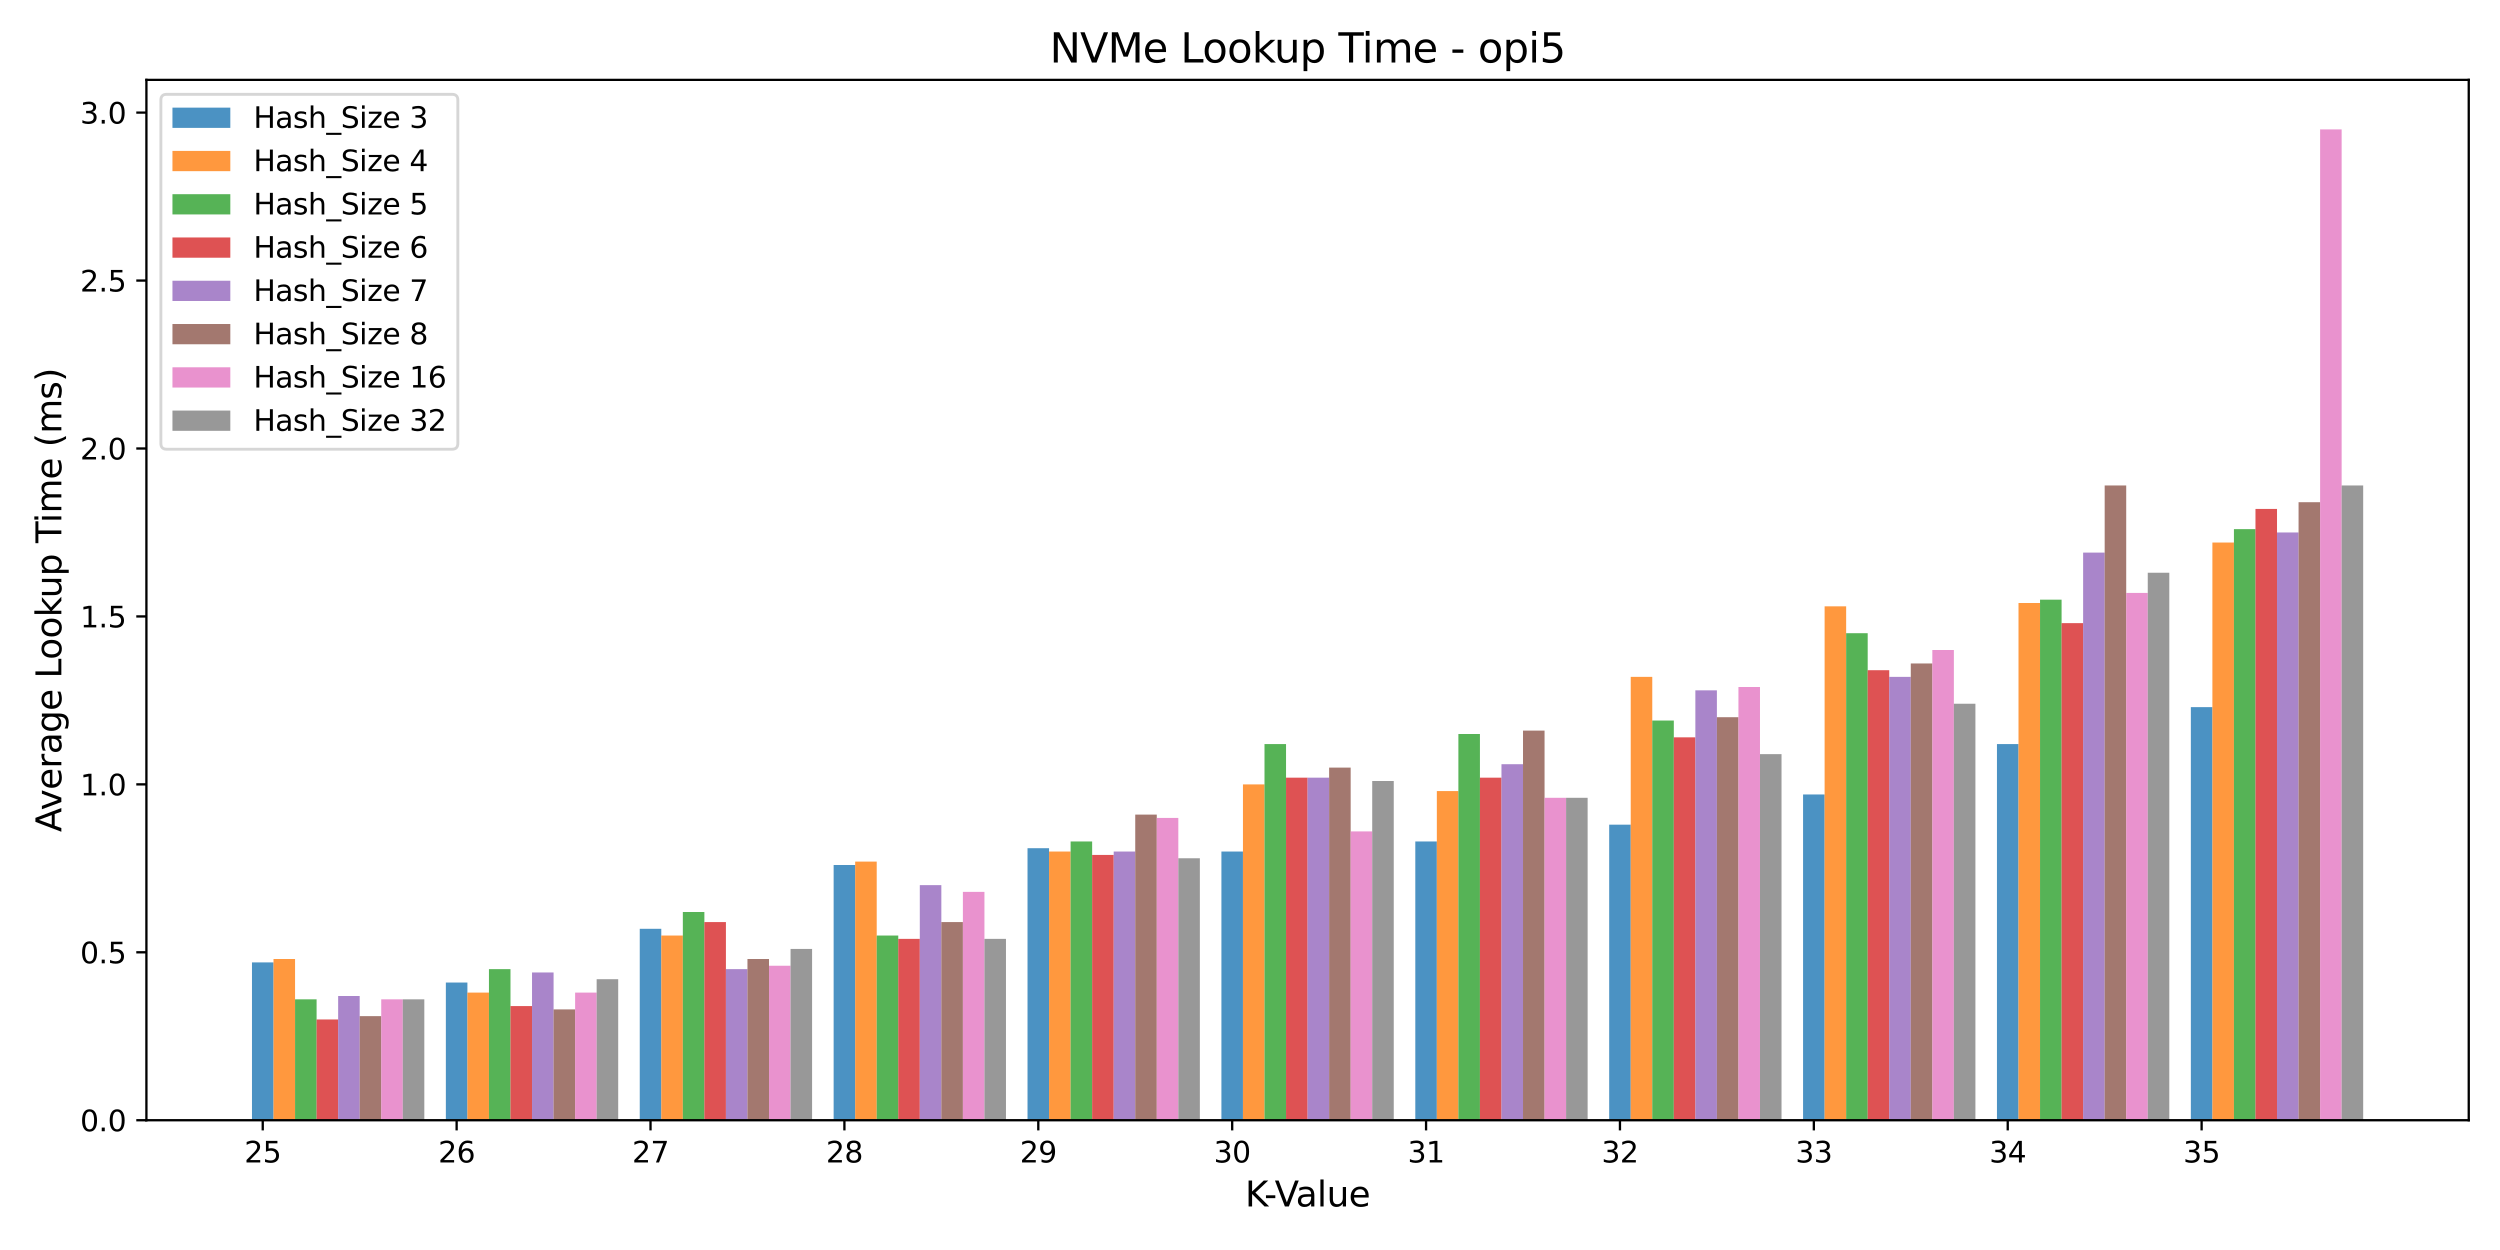 <?xml version="1.0" encoding="utf-8" standalone="no"?>
<!DOCTYPE svg PUBLIC "-//W3C//DTD SVG 1.1//EN"
  "http://www.w3.org/Graphics/SVG/1.1/DTD/svg11.dtd">
<svg xmlns:xlink="http://www.w3.org/1999/xlink" width="864pt" height="432pt" viewBox="0 0 864 432" xmlns="http://www.w3.org/2000/svg" version="1.1">
 <defs>
  <style type="text/css">*{stroke-linejoin: round; stroke-linecap: butt}</style>
 </defs>
 <g id="figure_1">
  <g id="patch_1">
   <path d="M 0 432 
L 864 432 
L 864 0 
L 0 0 
z
" style="fill: #ffffff"/>
  </g>
  <g id="axes_1">
   <g id="patch_2">
    <path d="M 50.6 387.16 
L 853.2 387.16 
L 853.2 27.6 
L 50.6 27.6 
z
" style="fill: #ffffff"/>
   </g>
   <g id="patch_3">
    <path d="M 87.082 387.16 
L 94.527 387.16 
L 94.527 332.602 
L 87.082 332.602 
z
" clip-path="url(#pead4b0da91)" style="fill: #1f77b4; opacity: 0.8"/>
   </g>
   <g id="patch_4">
    <path d="M 154.089 387.16 
L 161.535 387.16 
L 161.535 339.567 
L 154.089 339.567 
z
" clip-path="url(#pead4b0da91)" style="fill: #1f77b4; opacity: 0.8"/>
   </g>
   <g id="patch_5">
    <path d="M 221.097 387.16 
L 228.542 387.16 
L 228.542 320.994 
L 221.097 320.994 
z
" clip-path="url(#pead4b0da91)" style="fill: #1f77b4; opacity: 0.8"/>
   </g>
   <g id="patch_6">
    <path d="M 288.104 387.16 
L 295.549 387.16 
L 295.549 298.939 
L 288.104 298.939 
z
" clip-path="url(#pead4b0da91)" style="fill: #1f77b4; opacity: 0.8"/>
   </g>
   <g id="patch_7">
    <path d="M 355.112 387.16 
L 362.557 387.16 
L 362.557 293.135 
L 355.112 293.135 
z
" clip-path="url(#pead4b0da91)" style="fill: #1f77b4; opacity: 0.8"/>
   </g>
   <g id="patch_8">
    <path d="M 422.119 387.16 
L 429.564 387.16 
L 429.564 294.295 
L 422.119 294.295 
z
" clip-path="url(#pead4b0da91)" style="fill: #1f77b4; opacity: 0.8"/>
   </g>
   <g id="patch_9">
    <path d="M 489.126 387.16 
L 496.572 387.16 
L 496.572 290.813 
L 489.126 290.813 
z
" clip-path="url(#pead4b0da91)" style="fill: #1f77b4; opacity: 0.8"/>
   </g>
   <g id="patch_10">
    <path d="M 556.134 387.16 
L 563.579 387.16 
L 563.579 285.009 
L 556.134 285.009 
z
" clip-path="url(#pead4b0da91)" style="fill: #1f77b4; opacity: 0.8"/>
   </g>
   <g id="patch_11">
    <path d="M 623.141 387.16 
L 630.586 387.16 
L 630.586 274.562 
L 623.141 274.562 
z
" clip-path="url(#pead4b0da91)" style="fill: #1f77b4; opacity: 0.8"/>
   </g>
   <g id="patch_12">
    <path d="M 690.149 387.16 
L 697.594 387.16 
L 697.594 257.15 
L 690.149 257.15 
z
" clip-path="url(#pead4b0da91)" style="fill: #1f77b4; opacity: 0.8"/>
   </g>
   <g id="patch_13">
    <path d="M 757.156 387.16 
L 764.601 387.16 
L 764.601 244.381 
L 757.156 244.381 
z
" clip-path="url(#pead4b0da91)" style="fill: #1f77b4; opacity: 0.8"/>
   </g>
   <g id="patch_14">
    <path d="M 94.527 387.16 
L 101.972 387.16 
L 101.972 331.441 
L 94.527 331.441 
z
" clip-path="url(#pead4b0da91)" style="fill: #ff7f0e; opacity: 0.8"/>
   </g>
   <g id="patch_15">
    <path d="M 161.535 387.16 
L 168.98 387.16 
L 168.98 343.049 
L 161.535 343.049 
z
" clip-path="url(#pead4b0da91)" style="fill: #ff7f0e; opacity: 0.8"/>
   </g>
   <g id="patch_16">
    <path d="M 228.542 387.16 
L 235.987 387.16 
L 235.987 323.316 
L 228.542 323.316 
z
" clip-path="url(#pead4b0da91)" style="fill: #ff7f0e; opacity: 0.8"/>
   </g>
   <g id="patch_17">
    <path d="M 295.549 387.16 
L 302.995 387.16 
L 302.995 297.778 
L 295.549 297.778 
z
" clip-path="url(#pead4b0da91)" style="fill: #ff7f0e; opacity: 0.8"/>
   </g>
   <g id="patch_18">
    <path d="M 362.557 387.16 
L 370.002 387.16 
L 370.002 294.295 
L 362.557 294.295 
z
" clip-path="url(#pead4b0da91)" style="fill: #ff7f0e; opacity: 0.8"/>
   </g>
   <g id="patch_19">
    <path d="M 429.564 387.16 
L 437.009 387.16 
L 437.009 271.079 
L 429.564 271.079 
z
" clip-path="url(#pead4b0da91)" style="fill: #ff7f0e; opacity: 0.8"/>
   </g>
   <g id="patch_20">
    <path d="M 496.572 387.16 
L 504.017 387.16 
L 504.017 273.401 
L 496.572 273.401 
z
" clip-path="url(#pead4b0da91)" style="fill: #ff7f0e; opacity: 0.8"/>
   </g>
   <g id="patch_21">
    <path d="M 563.579 387.16 
L 571.024 387.16 
L 571.024 233.933 
L 563.579 233.933 
z
" clip-path="url(#pead4b0da91)" style="fill: #ff7f0e; opacity: 0.8"/>
   </g>
   <g id="patch_22">
    <path d="M 630.586 387.16 
L 638.032 387.16 
L 638.032 209.557 
L 630.586 209.557 
z
" clip-path="url(#pead4b0da91)" style="fill: #ff7f0e; opacity: 0.8"/>
   </g>
   <g id="patch_23">
    <path d="M 697.594 387.16 
L 705.039 387.16 
L 705.039 208.396 
L 697.594 208.396 
z
" clip-path="url(#pead4b0da91)" style="fill: #ff7f0e; opacity: 0.8"/>
   </g>
   <g id="patch_24">
    <path d="M 764.601 387.16 
L 772.047 387.16 
L 772.047 187.501 
L 764.601 187.501 
z
" clip-path="url(#pead4b0da91)" style="fill: #ff7f0e; opacity: 0.8"/>
   </g>
   <g id="patch_25">
    <path d="M 101.972 387.16 
L 109.418 387.16 
L 109.418 345.371 
L 101.972 345.371 
z
" clip-path="url(#pead4b0da91)" style="fill: #2ca02c; opacity: 0.8"/>
   </g>
   <g id="patch_26">
    <path d="M 168.98 387.16 
L 176.425 387.16 
L 176.425 334.924 
L 168.98 334.924 
z
" clip-path="url(#pead4b0da91)" style="fill: #2ca02c; opacity: 0.8"/>
   </g>
   <g id="patch_27">
    <path d="M 235.987 387.16 
L 243.432 387.16 
L 243.432 315.19 
L 235.987 315.19 
z
" clip-path="url(#pead4b0da91)" style="fill: #2ca02c; opacity: 0.8"/>
   </g>
   <g id="patch_28">
    <path d="M 302.995 387.16 
L 310.44 387.16 
L 310.44 323.316 
L 302.995 323.316 
z
" clip-path="url(#pead4b0da91)" style="fill: #2ca02c; opacity: 0.8"/>
   </g>
   <g id="patch_29">
    <path d="M 370.002 387.16 
L 377.447 387.16 
L 377.447 290.813 
L 370.002 290.813 
z
" clip-path="url(#pead4b0da91)" style="fill: #2ca02c; opacity: 0.8"/>
   </g>
   <g id="patch_30">
    <path d="M 437.009 387.16 
L 444.455 387.16 
L 444.455 257.15 
L 437.009 257.15 
z
" clip-path="url(#pead4b0da91)" style="fill: #2ca02c; opacity: 0.8"/>
   </g>
   <g id="patch_31">
    <path d="M 504.017 387.16 
L 511.462 387.16 
L 511.462 253.667 
L 504.017 253.667 
z
" clip-path="url(#pead4b0da91)" style="fill: #2ca02c; opacity: 0.8"/>
   </g>
   <g id="patch_32">
    <path d="M 571.024 387.16 
L 578.47 387.16 
L 578.47 249.024 
L 571.024 249.024 
z
" clip-path="url(#pead4b0da91)" style="fill: #2ca02c; opacity: 0.8"/>
   </g>
   <g id="patch_33">
    <path d="M 638.032 387.16 
L 645.477 387.16 
L 645.477 218.843 
L 638.032 218.843 
z
" clip-path="url(#pead4b0da91)" style="fill: #2ca02c; opacity: 0.8"/>
   </g>
   <g id="patch_34">
    <path d="M 705.039 387.16 
L 712.484 387.16 
L 712.484 207.235 
L 705.039 207.235 
z
" clip-path="url(#pead4b0da91)" style="fill: #2ca02c; opacity: 0.8"/>
   </g>
   <g id="patch_35">
    <path d="M 772.047 387.16 
L 779.492 387.16 
L 779.492 182.858 
L 772.047 182.858 
z
" clip-path="url(#pead4b0da91)" style="fill: #2ca02c; opacity: 0.8"/>
   </g>
   <g id="patch_36">
    <path d="M 109.418 387.16 
L 116.863 387.16 
L 116.863 352.336 
L 109.418 352.336 
z
" clip-path="url(#pead4b0da91)" style="fill: #d62728; opacity: 0.8"/>
   </g>
   <g id="patch_37">
    <path d="M 176.425 387.16 
L 183.87 387.16 
L 183.87 347.693 
L 176.425 347.693 
z
" clip-path="url(#pead4b0da91)" style="fill: #d62728; opacity: 0.8"/>
   </g>
   <g id="patch_38">
    <path d="M 243.432 387.16 
L 250.878 387.16 
L 250.878 318.672 
L 243.432 318.672 
z
" clip-path="url(#pead4b0da91)" style="fill: #d62728; opacity: 0.8"/>
   </g>
   <g id="patch_39">
    <path d="M 310.44 387.16 
L 317.885 387.16 
L 317.885 324.476 
L 310.44 324.476 
z
" clip-path="url(#pead4b0da91)" style="fill: #d62728; opacity: 0.8"/>
   </g>
   <g id="patch_40">
    <path d="M 377.447 387.16 
L 384.893 387.16 
L 384.893 295.456 
L 377.447 295.456 
z
" clip-path="url(#pead4b0da91)" style="fill: #d62728; opacity: 0.8"/>
   </g>
   <g id="patch_41">
    <path d="M 444.455 387.16 
L 451.9 387.16 
L 451.9 268.758 
L 444.455 268.758 
z
" clip-path="url(#pead4b0da91)" style="fill: #d62728; opacity: 0.8"/>
   </g>
   <g id="patch_42">
    <path d="M 511.462 387.16 
L 518.907 387.16 
L 518.907 268.758 
L 511.462 268.758 
z
" clip-path="url(#pead4b0da91)" style="fill: #d62728; opacity: 0.8"/>
   </g>
   <g id="patch_43">
    <path d="M 578.47 387.16 
L 585.915 387.16 
L 585.915 254.828 
L 578.47 254.828 
z
" clip-path="url(#pead4b0da91)" style="fill: #d62728; opacity: 0.8"/>
   </g>
   <g id="patch_44">
    <path d="M 645.477 387.16 
L 652.922 387.16 
L 652.922 231.612 
L 645.477 231.612 
z
" clip-path="url(#pead4b0da91)" style="fill: #d62728; opacity: 0.8"/>
   </g>
   <g id="patch_45">
    <path d="M 712.484 387.16 
L 719.93 387.16 
L 719.93 215.361 
L 712.484 215.361 
z
" clip-path="url(#pead4b0da91)" style="fill: #d62728; opacity: 0.8"/>
   </g>
   <g id="patch_46">
    <path d="M 779.492 387.16 
L 786.937 387.16 
L 786.937 175.893 
L 779.492 175.893 
z
" clip-path="url(#pead4b0da91)" style="fill: #d62728; opacity: 0.8"/>
   </g>
   <g id="patch_47">
    <path d="M 116.863 387.16 
L 124.308 387.16 
L 124.308 344.21 
L 116.863 344.21 
z
" clip-path="url(#pead4b0da91)" style="fill: #9467bd; opacity: 0.8"/>
   </g>
   <g id="patch_48">
    <path d="M 183.87 387.16 
L 191.316 387.16 
L 191.316 336.084 
L 183.87 336.084 
z
" clip-path="url(#pead4b0da91)" style="fill: #9467bd; opacity: 0.8"/>
   </g>
   <g id="patch_49">
    <path d="M 250.878 387.16 
L 258.323 387.16 
L 258.323 334.924 
L 250.878 334.924 
z
" clip-path="url(#pead4b0da91)" style="fill: #9467bd; opacity: 0.8"/>
   </g>
   <g id="patch_50">
    <path d="M 317.885 387.16 
L 325.33 387.16 
L 325.33 305.904 
L 317.885 305.904 
z
" clip-path="url(#pead4b0da91)" style="fill: #9467bd; opacity: 0.8"/>
   </g>
   <g id="patch_51">
    <path d="M 384.893 387.16 
L 392.338 387.16 
L 392.338 294.295 
L 384.893 294.295 
z
" clip-path="url(#pead4b0da91)" style="fill: #9467bd; opacity: 0.8"/>
   </g>
   <g id="patch_52">
    <path d="M 451.9 387.16 
L 459.345 387.16 
L 459.345 268.758 
L 451.9 268.758 
z
" clip-path="url(#pead4b0da91)" style="fill: #9467bd; opacity: 0.8"/>
   </g>
   <g id="patch_53">
    <path d="M 518.907 387.16 
L 526.353 387.16 
L 526.353 264.114 
L 518.907 264.114 
z
" clip-path="url(#pead4b0da91)" style="fill: #9467bd; opacity: 0.8"/>
   </g>
   <g id="patch_54">
    <path d="M 585.915 387.16 
L 593.36 387.16 
L 593.36 238.577 
L 585.915 238.577 
z
" clip-path="url(#pead4b0da91)" style="fill: #9467bd; opacity: 0.8"/>
   </g>
   <g id="patch_55">
    <path d="M 652.922 387.16 
L 660.368 387.16 
L 660.368 233.933 
L 652.922 233.933 
z
" clip-path="url(#pead4b0da91)" style="fill: #9467bd; opacity: 0.8"/>
   </g>
   <g id="patch_56">
    <path d="M 719.93 387.16 
L 727.375 387.16 
L 727.375 190.984 
L 719.93 190.984 
z
" clip-path="url(#pead4b0da91)" style="fill: #9467bd; opacity: 0.8"/>
   </g>
   <g id="patch_57">
    <path d="M 786.937 387.16 
L 794.382 387.16 
L 794.382 184.019 
L 786.937 184.019 
z
" clip-path="url(#pead4b0da91)" style="fill: #9467bd; opacity: 0.8"/>
   </g>
   <g id="patch_58">
    <path d="M 124.308 387.16 
L 131.753 387.16 
L 131.753 351.175 
L 124.308 351.175 
z
" clip-path="url(#pead4b0da91)" style="fill: #8c564b; opacity: 0.8"/>
   </g>
   <g id="patch_59">
    <path d="M 191.316 387.16 
L 198.761 387.16 
L 198.761 348.853 
L 191.316 348.853 
z
" clip-path="url(#pead4b0da91)" style="fill: #8c564b; opacity: 0.8"/>
   </g>
   <g id="patch_60">
    <path d="M 258.323 387.16 
L 265.768 387.16 
L 265.768 331.441 
L 258.323 331.441 
z
" clip-path="url(#pead4b0da91)" style="fill: #8c564b; opacity: 0.8"/>
   </g>
   <g id="patch_61">
    <path d="M 325.33 387.16 
L 332.776 387.16 
L 332.776 318.672 
L 325.33 318.672 
z
" clip-path="url(#pead4b0da91)" style="fill: #8c564b; opacity: 0.8"/>
   </g>
   <g id="patch_62">
    <path d="M 392.338 387.16 
L 399.783 387.16 
L 399.783 281.527 
L 392.338 281.527 
z
" clip-path="url(#pead4b0da91)" style="fill: #8c564b; opacity: 0.8"/>
   </g>
   <g id="patch_63">
    <path d="M 459.345 387.16 
L 466.791 387.16 
L 466.791 265.275 
L 459.345 265.275 
z
" clip-path="url(#pead4b0da91)" style="fill: #8c564b; opacity: 0.8"/>
   </g>
   <g id="patch_64">
    <path d="M 526.353 387.16 
L 533.798 387.16 
L 533.798 252.506 
L 526.353 252.506 
z
" clip-path="url(#pead4b0da91)" style="fill: #8c564b; opacity: 0.8"/>
   </g>
   <g id="patch_65">
    <path d="M 593.36 387.16 
L 600.805 387.16 
L 600.805 247.863 
L 593.36 247.863 
z
" clip-path="url(#pead4b0da91)" style="fill: #8c564b; opacity: 0.8"/>
   </g>
   <g id="patch_66">
    <path d="M 660.368 387.16 
L 667.813 387.16 
L 667.813 229.29 
L 660.368 229.29 
z
" clip-path="url(#pead4b0da91)" style="fill: #8c564b; opacity: 0.8"/>
   </g>
   <g id="patch_67">
    <path d="M 727.375 387.16 
L 734.82 387.16 
L 734.82 167.767 
L 727.375 167.767 
z
" clip-path="url(#pead4b0da91)" style="fill: #8c564b; opacity: 0.8"/>
   </g>
   <g id="patch_68">
    <path d="M 794.382 387.16 
L 801.828 387.16 
L 801.828 173.571 
L 794.382 173.571 
z
" clip-path="url(#pead4b0da91)" style="fill: #8c564b; opacity: 0.8"/>
   </g>
   <g id="patch_69">
    <path d="M 131.753 387.16 
L 139.199 387.16 
L 139.199 345.371 
L 131.753 345.371 
z
" clip-path="url(#pead4b0da91)" style="fill: #e377c2; opacity: 0.8"/>
   </g>
   <g id="patch_70">
    <path d="M 198.761 387.16 
L 206.206 387.16 
L 206.206 343.049 
L 198.761 343.049 
z
" clip-path="url(#pead4b0da91)" style="fill: #e377c2; opacity: 0.8"/>
   </g>
   <g id="patch_71">
    <path d="M 265.768 387.16 
L 273.214 387.16 
L 273.214 333.763 
L 265.768 333.763 
z
" clip-path="url(#pead4b0da91)" style="fill: #e377c2; opacity: 0.8"/>
   </g>
   <g id="patch_72">
    <path d="M 332.776 387.16 
L 340.221 387.16 
L 340.221 308.225 
L 332.776 308.225 
z
" clip-path="url(#pead4b0da91)" style="fill: #e377c2; opacity: 0.8"/>
   </g>
   <g id="patch_73">
    <path d="M 399.783 387.16 
L 407.228 387.16 
L 407.228 282.687 
L 399.783 282.687 
z
" clip-path="url(#pead4b0da91)" style="fill: #e377c2; opacity: 0.8"/>
   </g>
   <g id="patch_74">
    <path d="M 466.791 387.16 
L 474.236 387.16 
L 474.236 287.331 
L 466.791 287.331 
z
" clip-path="url(#pead4b0da91)" style="fill: #e377c2; opacity: 0.8"/>
   </g>
   <g id="patch_75">
    <path d="M 533.798 387.16 
L 541.243 387.16 
L 541.243 275.723 
L 533.798 275.723 
z
" clip-path="url(#pead4b0da91)" style="fill: #e377c2; opacity: 0.8"/>
   </g>
   <g id="patch_76">
    <path d="M 600.805 387.16 
L 608.251 387.16 
L 608.251 237.416 
L 600.805 237.416 
z
" clip-path="url(#pead4b0da91)" style="fill: #e377c2; opacity: 0.8"/>
   </g>
   <g id="patch_77">
    <path d="M 667.813 387.16 
L 675.258 387.16 
L 675.258 224.647 
L 667.813 224.647 
z
" clip-path="url(#pead4b0da91)" style="fill: #e377c2; opacity: 0.8"/>
   </g>
   <g id="patch_78">
    <path d="M 734.82 387.16 
L 742.265 387.16 
L 742.265 204.913 
L 734.82 204.913 
z
" clip-path="url(#pead4b0da91)" style="fill: #e377c2; opacity: 0.8"/>
   </g>
   <g id="patch_79">
    <path d="M 801.828 387.16 
L 809.273 387.16 
L 809.273 44.722 
L 801.828 44.722 
z
" clip-path="url(#pead4b0da91)" style="fill: #e377c2; opacity: 0.8"/>
   </g>
   <g id="patch_80">
    <path d="M 139.199 387.16 
L 146.644 387.16 
L 146.644 345.371 
L 139.199 345.371 
z
" clip-path="url(#pead4b0da91)" style="fill: #7f7f7f; opacity: 0.8"/>
   </g>
   <g id="patch_81">
    <path d="M 206.206 387.16 
L 213.651 387.16 
L 213.651 338.406 
L 206.206 338.406 
z
" clip-path="url(#pead4b0da91)" style="fill: #7f7f7f; opacity: 0.8"/>
   </g>
   <g id="patch_82">
    <path d="M 273.214 387.16 
L 280.659 387.16 
L 280.659 327.959 
L 273.214 327.959 
z
" clip-path="url(#pead4b0da91)" style="fill: #7f7f7f; opacity: 0.8"/>
   </g>
   <g id="patch_83">
    <path d="M 340.221 387.16 
L 347.666 387.16 
L 347.666 324.476 
L 340.221 324.476 
z
" clip-path="url(#pead4b0da91)" style="fill: #7f7f7f; opacity: 0.8"/>
   </g>
   <g id="patch_84">
    <path d="M 407.228 387.16 
L 414.674 387.16 
L 414.674 296.617 
L 407.228 296.617 
z
" clip-path="url(#pead4b0da91)" style="fill: #7f7f7f; opacity: 0.8"/>
   </g>
   <g id="patch_85">
    <path d="M 474.236 387.16 
L 481.681 387.16 
L 481.681 269.918 
L 474.236 269.918 
z
" clip-path="url(#pead4b0da91)" style="fill: #7f7f7f; opacity: 0.8"/>
   </g>
   <g id="patch_86">
    <path d="M 541.243 387.16 
L 548.688 387.16 
L 548.688 275.723 
L 541.243 275.723 
z
" clip-path="url(#pead4b0da91)" style="fill: #7f7f7f; opacity: 0.8"/>
   </g>
   <g id="patch_87">
    <path d="M 608.251 387.16 
L 615.696 387.16 
L 615.696 260.632 
L 608.251 260.632 
z
" clip-path="url(#pead4b0da91)" style="fill: #7f7f7f; opacity: 0.8"/>
   </g>
   <g id="patch_88">
    <path d="M 675.258 387.16 
L 682.703 387.16 
L 682.703 243.22 
L 675.258 243.22 
z
" clip-path="url(#pead4b0da91)" style="fill: #7f7f7f; opacity: 0.8"/>
   </g>
   <g id="patch_89">
    <path d="M 742.265 387.16 
L 749.711 387.16 
L 749.711 197.948 
L 742.265 197.948 
z
" clip-path="url(#pead4b0da91)" style="fill: #7f7f7f; opacity: 0.8"/>
   </g>
   <g id="patch_90">
    <path d="M 809.273 387.16 
L 816.718 387.16 
L 816.718 167.767 
L 809.273 167.767 
z
" clip-path="url(#pead4b0da91)" style="fill: #7f7f7f; opacity: 0.8"/>
   </g>
   <g id="matplotlib.axis_1">
    <g id="xtick_1">
     <g id="line2d_1">
      <defs>
       <path id="m9503298a38" d="M 0 0 
L 0 3.5 
" style="stroke: #000000; stroke-width: 0.8"/>
      </defs>
      <g>
       <use xlink:href="#m9503298a38" x="90.804" y="387.16" style="stroke: #000000; stroke-width: 0.8"/>
      </g>
     </g>
     <g id="text_1">
      <!-- 25 -->
      <g transform="translate(84.442 401.758) scale(0.1 -0.1)">
       <defs>
        <path id="DejaVuSans-32" d="M 1228 531 
L 3431 531 
L 3431 0 
L 469 0 
L 469 531 
Q 828 903 1448 1529 
Q 2069 2156 2228 2338 
Q 2531 2678 2651 2914 
Q 2772 3150 2772 3378 
Q 2772 3750 2511 3984 
Q 2250 4219 1831 4219 
Q 1534 4219 1204 4116 
Q 875 4013 500 3803 
L 500 4441 
Q 881 4594 1212 4672 
Q 1544 4750 1819 4750 
Q 2544 4750 2975 4387 
Q 3406 4025 3406 3419 
Q 3406 3131 3298 2873 
Q 3191 2616 2906 2266 
Q 2828 2175 2409 1742 
Q 1991 1309 1228 531 
z
" transform="scale(0.016)"/>
        <path id="DejaVuSans-35" d="M 691 4666 
L 3169 4666 
L 3169 4134 
L 1269 4134 
L 1269 2991 
Q 1406 3038 1543 3061 
Q 1681 3084 1819 3084 
Q 2600 3084 3056 2656 
Q 3513 2228 3513 1497 
Q 3513 744 3044 326 
Q 2575 -91 1722 -91 
Q 1428 -91 1123 -41 
Q 819 9 494 109 
L 494 744 
Q 775 591 1075 516 
Q 1375 441 1709 441 
Q 2250 441 2565 725 
Q 2881 1009 2881 1497 
Q 2881 1984 2565 2268 
Q 2250 2553 1709 2553 
Q 1456 2553 1204 2497 
Q 953 2441 691 2322 
L 691 4666 
z
" transform="scale(0.016)"/>
       </defs>
       <use xlink:href="#DejaVuSans-32"/>
       <use xlink:href="#DejaVuSans-35" transform="translate(63.623 0)"/>
      </g>
     </g>
    </g>
    <g id="xtick_2">
     <g id="line2d_2">
      <g>
       <use xlink:href="#m9503298a38" x="157.812" y="387.16" style="stroke: #000000; stroke-width: 0.8"/>
      </g>
     </g>
     <g id="text_2">
      <!-- 26 -->
      <g transform="translate(151.449 401.758) scale(0.1 -0.1)">
       <defs>
        <path id="DejaVuSans-36" d="M 2113 2584 
Q 1688 2584 1439 2293 
Q 1191 2003 1191 1497 
Q 1191 994 1439 701 
Q 1688 409 2113 409 
Q 2538 409 2786 701 
Q 3034 994 3034 1497 
Q 3034 2003 2786 2293 
Q 2538 2584 2113 2584 
z
M 3366 4563 
L 3366 3988 
Q 3128 4100 2886 4159 
Q 2644 4219 2406 4219 
Q 1781 4219 1451 3797 
Q 1122 3375 1075 2522 
Q 1259 2794 1537 2939 
Q 1816 3084 2150 3084 
Q 2853 3084 3261 2657 
Q 3669 2231 3669 1497 
Q 3669 778 3244 343 
Q 2819 -91 2113 -91 
Q 1303 -91 875 529 
Q 447 1150 447 2328 
Q 447 3434 972 4092 
Q 1497 4750 2381 4750 
Q 2619 4750 2861 4703 
Q 3103 4656 3366 4563 
z
" transform="scale(0.016)"/>
       </defs>
       <use xlink:href="#DejaVuSans-32"/>
       <use xlink:href="#DejaVuSans-36" transform="translate(63.623 0)"/>
      </g>
     </g>
    </g>
    <g id="xtick_3">
     <g id="line2d_3">
      <g>
       <use xlink:href="#m9503298a38" x="224.819" y="387.16" style="stroke: #000000; stroke-width: 0.8"/>
      </g>
     </g>
     <g id="text_3">
      <!-- 27 -->
      <g transform="translate(218.457 401.758) scale(0.1 -0.1)">
       <defs>
        <path id="DejaVuSans-37" d="M 525 4666 
L 3525 4666 
L 3525 4397 
L 1831 0 
L 1172 0 
L 2766 4134 
L 525 4134 
L 525 4666 
z
" transform="scale(0.016)"/>
       </defs>
       <use xlink:href="#DejaVuSans-32"/>
       <use xlink:href="#DejaVuSans-37" transform="translate(63.623 0)"/>
      </g>
     </g>
    </g>
    <g id="xtick_4">
     <g id="line2d_4">
      <g>
       <use xlink:href="#m9503298a38" x="291.827" y="387.16" style="stroke: #000000; stroke-width: 0.8"/>
      </g>
     </g>
     <g id="text_4">
      <!-- 28 -->
      <g transform="translate(285.464 401.758) scale(0.1 -0.1)">
       <defs>
        <path id="DejaVuSans-38" d="M 2034 2216 
Q 1584 2216 1326 1975 
Q 1069 1734 1069 1313 
Q 1069 891 1326 650 
Q 1584 409 2034 409 
Q 2484 409 2743 651 
Q 3003 894 3003 1313 
Q 3003 1734 2745 1975 
Q 2488 2216 2034 2216 
z
M 1403 2484 
Q 997 2584 770 2862 
Q 544 3141 544 3541 
Q 544 4100 942 4425 
Q 1341 4750 2034 4750 
Q 2731 4750 3128 4425 
Q 3525 4100 3525 3541 
Q 3525 3141 3298 2862 
Q 3072 2584 2669 2484 
Q 3125 2378 3379 2068 
Q 3634 1759 3634 1313 
Q 3634 634 3220 271 
Q 2806 -91 2034 -91 
Q 1263 -91 848 271 
Q 434 634 434 1313 
Q 434 1759 690 2068 
Q 947 2378 1403 2484 
z
M 1172 3481 
Q 1172 3119 1398 2916 
Q 1625 2713 2034 2713 
Q 2441 2713 2670 2916 
Q 2900 3119 2900 3481 
Q 2900 3844 2670 4047 
Q 2441 4250 2034 4250 
Q 1625 4250 1398 4047 
Q 1172 3844 1172 3481 
z
" transform="scale(0.016)"/>
       </defs>
       <use xlink:href="#DejaVuSans-32"/>
       <use xlink:href="#DejaVuSans-38" transform="translate(63.623 0)"/>
      </g>
     </g>
    </g>
    <g id="xtick_5">
     <g id="line2d_5">
      <g>
       <use xlink:href="#m9503298a38" x="358.834" y="387.16" style="stroke: #000000; stroke-width: 0.8"/>
      </g>
     </g>
     <g id="text_5">
      <!-- 29 -->
      <g transform="translate(352.472 401.758) scale(0.1 -0.1)">
       <defs>
        <path id="DejaVuSans-39" d="M 703 97 
L 703 672 
Q 941 559 1184 500 
Q 1428 441 1663 441 
Q 2288 441 2617 861 
Q 2947 1281 2994 2138 
Q 2813 1869 2534 1725 
Q 2256 1581 1919 1581 
Q 1219 1581 811 2004 
Q 403 2428 403 3163 
Q 403 3881 828 4315 
Q 1253 4750 1959 4750 
Q 2769 4750 3195 4129 
Q 3622 3509 3622 2328 
Q 3622 1225 3098 567 
Q 2575 -91 1691 -91 
Q 1453 -91 1209 -44 
Q 966 3 703 97 
z
M 1959 2075 
Q 2384 2075 2632 2365 
Q 2881 2656 2881 3163 
Q 2881 3666 2632 3958 
Q 2384 4250 1959 4250 
Q 1534 4250 1286 3958 
Q 1038 3666 1038 3163 
Q 1038 2656 1286 2365 
Q 1534 2075 1959 2075 
z
" transform="scale(0.016)"/>
       </defs>
       <use xlink:href="#DejaVuSans-32"/>
       <use xlink:href="#DejaVuSans-39" transform="translate(63.623 0)"/>
      </g>
     </g>
    </g>
    <g id="xtick_6">
     <g id="line2d_6">
      <g>
       <use xlink:href="#m9503298a38" x="425.842" y="387.16" style="stroke: #000000; stroke-width: 0.8"/>
      </g>
     </g>
     <g id="text_6">
      <!-- 30 -->
      <g transform="translate(419.479 401.758) scale(0.1 -0.1)">
       <defs>
        <path id="DejaVuSans-33" d="M 2597 2516 
Q 3050 2419 3304 2112 
Q 3559 1806 3559 1356 
Q 3559 666 3084 287 
Q 2609 -91 1734 -91 
Q 1441 -91 1130 -33 
Q 819 25 488 141 
L 488 750 
Q 750 597 1062 519 
Q 1375 441 1716 441 
Q 2309 441 2620 675 
Q 2931 909 2931 1356 
Q 2931 1769 2642 2001 
Q 2353 2234 1838 2234 
L 1294 2234 
L 1294 2753 
L 1863 2753 
Q 2328 2753 2575 2939 
Q 2822 3125 2822 3475 
Q 2822 3834 2567 4026 
Q 2313 4219 1838 4219 
Q 1578 4219 1281 4162 
Q 984 4106 628 3988 
L 628 4550 
Q 988 4650 1302 4700 
Q 1616 4750 1894 4750 
Q 2613 4750 3031 4423 
Q 3450 4097 3450 3541 
Q 3450 3153 3228 2886 
Q 3006 2619 2597 2516 
z
" transform="scale(0.016)"/>
        <path id="DejaVuSans-30" d="M 2034 4250 
Q 1547 4250 1301 3770 
Q 1056 3291 1056 2328 
Q 1056 1369 1301 889 
Q 1547 409 2034 409 
Q 2525 409 2770 889 
Q 3016 1369 3016 2328 
Q 3016 3291 2770 3770 
Q 2525 4250 2034 4250 
z
M 2034 4750 
Q 2819 4750 3233 4129 
Q 3647 3509 3647 2328 
Q 3647 1150 3233 529 
Q 2819 -91 2034 -91 
Q 1250 -91 836 529 
Q 422 1150 422 2328 
Q 422 3509 836 4129 
Q 1250 4750 2034 4750 
z
" transform="scale(0.016)"/>
       </defs>
       <use xlink:href="#DejaVuSans-33"/>
       <use xlink:href="#DejaVuSans-30" transform="translate(63.623 0)"/>
      </g>
     </g>
    </g>
    <g id="xtick_7">
     <g id="line2d_7">
      <g>
       <use xlink:href="#m9503298a38" x="492.849" y="387.16" style="stroke: #000000; stroke-width: 0.8"/>
      </g>
     </g>
     <g id="text_7">
      <!-- 31 -->
      <g transform="translate(486.486 401.758) scale(0.1 -0.1)">
       <defs>
        <path id="DejaVuSans-31" d="M 794 531 
L 1825 531 
L 1825 4091 
L 703 3866 
L 703 4441 
L 1819 4666 
L 2450 4666 
L 2450 531 
L 3481 531 
L 3481 0 
L 794 0 
L 794 531 
z
" transform="scale(0.016)"/>
       </defs>
       <use xlink:href="#DejaVuSans-33"/>
       <use xlink:href="#DejaVuSans-31" transform="translate(63.623 0)"/>
      </g>
     </g>
    </g>
    <g id="xtick_8">
     <g id="line2d_8">
      <g>
       <use xlink:href="#m9503298a38" x="559.856" y="387.16" style="stroke: #000000; stroke-width: 0.8"/>
      </g>
     </g>
     <g id="text_8">
      <!-- 32 -->
      <g transform="translate(553.494 401.758) scale(0.1 -0.1)">
       <use xlink:href="#DejaVuSans-33"/>
       <use xlink:href="#DejaVuSans-32" transform="translate(63.623 0)"/>
      </g>
     </g>
    </g>
    <g id="xtick_9">
     <g id="line2d_9">
      <g>
       <use xlink:href="#m9503298a38" x="626.864" y="387.16" style="stroke: #000000; stroke-width: 0.8"/>
      </g>
     </g>
     <g id="text_9">
      <!-- 33 -->
      <g transform="translate(620.501 401.758) scale(0.1 -0.1)">
       <use xlink:href="#DejaVuSans-33"/>
       <use xlink:href="#DejaVuSans-33" transform="translate(63.623 0)"/>
      </g>
     </g>
    </g>
    <g id="xtick_10">
     <g id="line2d_10">
      <g>
       <use xlink:href="#m9503298a38" x="693.871" y="387.16" style="stroke: #000000; stroke-width: 0.8"/>
      </g>
     </g>
     <g id="text_10">
      <!-- 34 -->
      <g transform="translate(687.509 401.758) scale(0.1 -0.1)">
       <defs>
        <path id="DejaVuSans-34" d="M 2419 4116 
L 825 1625 
L 2419 1625 
L 2419 4116 
z
M 2253 4666 
L 3047 4666 
L 3047 1625 
L 3713 1625 
L 3713 1100 
L 3047 1100 
L 3047 0 
L 2419 0 
L 2419 1100 
L 313 1100 
L 313 1709 
L 2253 4666 
z
" transform="scale(0.016)"/>
       </defs>
       <use xlink:href="#DejaVuSans-33"/>
       <use xlink:href="#DejaVuSans-34" transform="translate(63.623 0)"/>
      </g>
     </g>
    </g>
    <g id="xtick_11">
     <g id="line2d_11">
      <g>
       <use xlink:href="#m9503298a38" x="760.879" y="387.16" style="stroke: #000000; stroke-width: 0.8"/>
      </g>
     </g>
     <g id="text_11">
      <!-- 35 -->
      <g transform="translate(754.516 401.758) scale(0.1 -0.1)">
       <use xlink:href="#DejaVuSans-33"/>
       <use xlink:href="#DejaVuSans-35" transform="translate(63.623 0)"/>
      </g>
     </g>
    </g>
    <g id="text_12">
     <!-- K-Value -->
     <g transform="translate(430.306 416.956) scale(0.12 -0.12)">
      <defs>
       <path id="DejaVuSans-4b" d="M 628 4666 
L 1259 4666 
L 1259 2694 
L 3353 4666 
L 4166 4666 
L 1850 2491 
L 4331 0 
L 3500 0 
L 1259 2247 
L 1259 0 
L 628 0 
L 628 4666 
z
" transform="scale(0.016)"/>
       <path id="DejaVuSans-2d" d="M 313 2009 
L 1997 2009 
L 1997 1497 
L 313 1497 
L 313 2009 
z
" transform="scale(0.016)"/>
       <path id="DejaVuSans-56" d="M 1831 0 
L 50 4666 
L 709 4666 
L 2188 738 
L 3669 4666 
L 4325 4666 
L 2547 0 
L 1831 0 
z
" transform="scale(0.016)"/>
       <path id="DejaVuSans-61" d="M 2194 1759 
Q 1497 1759 1228 1600 
Q 959 1441 959 1056 
Q 959 750 1161 570 
Q 1363 391 1709 391 
Q 2188 391 2477 730 
Q 2766 1069 2766 1631 
L 2766 1759 
L 2194 1759 
z
M 3341 1997 
L 3341 0 
L 2766 0 
L 2766 531 
Q 2569 213 2275 61 
Q 1981 -91 1556 -91 
Q 1019 -91 701 211 
Q 384 513 384 1019 
Q 384 1609 779 1909 
Q 1175 2209 1959 2209 
L 2766 2209 
L 2766 2266 
Q 2766 2663 2505 2880 
Q 2244 3097 1772 3097 
Q 1472 3097 1187 3025 
Q 903 2953 641 2809 
L 641 3341 
Q 956 3463 1253 3523 
Q 1550 3584 1831 3584 
Q 2591 3584 2966 3190 
Q 3341 2797 3341 1997 
z
" transform="scale(0.016)"/>
       <path id="DejaVuSans-6c" d="M 603 4863 
L 1178 4863 
L 1178 0 
L 603 0 
L 603 4863 
z
" transform="scale(0.016)"/>
       <path id="DejaVuSans-75" d="M 544 1381 
L 544 3500 
L 1119 3500 
L 1119 1403 
Q 1119 906 1312 657 
Q 1506 409 1894 409 
Q 2359 409 2629 706 
Q 2900 1003 2900 1516 
L 2900 3500 
L 3475 3500 
L 3475 0 
L 2900 0 
L 2900 538 
Q 2691 219 2414 64 
Q 2138 -91 1772 -91 
Q 1169 -91 856 284 
Q 544 659 544 1381 
z
M 1991 3584 
L 1991 3584 
z
" transform="scale(0.016)"/>
       <path id="DejaVuSans-65" d="M 3597 1894 
L 3597 1613 
L 953 1613 
Q 991 1019 1311 708 
Q 1631 397 2203 397 
Q 2534 397 2845 478 
Q 3156 559 3463 722 
L 3463 178 
Q 3153 47 2828 -22 
Q 2503 -91 2169 -91 
Q 1331 -91 842 396 
Q 353 884 353 1716 
Q 353 2575 817 3079 
Q 1281 3584 2069 3584 
Q 2775 3584 3186 3129 
Q 3597 2675 3597 1894 
z
M 3022 2063 
Q 3016 2534 2758 2815 
Q 2500 3097 2075 3097 
Q 1594 3097 1305 2825 
Q 1016 2553 972 2059 
L 3022 2063 
z
" transform="scale(0.016)"/>
      </defs>
      <use xlink:href="#DejaVuSans-4b"/>
      <use xlink:href="#DejaVuSans-2d" transform="translate(55.076 0)"/>
      <use xlink:href="#DejaVuSans-56" transform="translate(85.285 0)"/>
      <use xlink:href="#DejaVuSans-61" transform="translate(145.943 0)"/>
      <use xlink:href="#DejaVuSans-6c" transform="translate(207.223 0)"/>
      <use xlink:href="#DejaVuSans-75" transform="translate(235.006 0)"/>
      <use xlink:href="#DejaVuSans-65" transform="translate(298.385 0)"/>
     </g>
    </g>
   </g>
   <g id="matplotlib.axis_2">
    <g id="ytick_1">
     <g id="line2d_12">
      <defs>
       <path id="mda7658c378" d="M 0 0 
L -3.5 0 
" style="stroke: #000000; stroke-width: 0.8"/>
      </defs>
      <g>
       <use xlink:href="#mda7658c378" x="50.6" y="387.16" style="stroke: #000000; stroke-width: 0.8"/>
      </g>
     </g>
     <g id="text_13">
      <!-- 0.0 -->
      <g transform="translate(27.697 390.959) scale(0.1 -0.1)">
       <defs>
        <path id="DejaVuSans-2e" d="M 684 794 
L 1344 794 
L 1344 0 
L 684 0 
L 684 794 
z
" transform="scale(0.016)"/>
       </defs>
       <use xlink:href="#DejaVuSans-30"/>
       <use xlink:href="#DejaVuSans-2e" transform="translate(63.623 0)"/>
       <use xlink:href="#DejaVuSans-30" transform="translate(95.41 0)"/>
      </g>
     </g>
    </g>
    <g id="ytick_2">
     <g id="line2d_13">
      <g>
       <use xlink:href="#mda7658c378" x="50.6" y="329.12" style="stroke: #000000; stroke-width: 0.8"/>
      </g>
     </g>
     <g id="text_14">
      <!-- 0.5 -->
      <g transform="translate(27.697 332.919) scale(0.1 -0.1)">
       <use xlink:href="#DejaVuSans-30"/>
       <use xlink:href="#DejaVuSans-2e" transform="translate(63.623 0)"/>
       <use xlink:href="#DejaVuSans-35" transform="translate(95.41 0)"/>
      </g>
     </g>
    </g>
    <g id="ytick_3">
     <g id="line2d_14">
      <g>
       <use xlink:href="#mda7658c378" x="50.6" y="271.079" style="stroke: #000000; stroke-width: 0.8"/>
      </g>
     </g>
     <g id="text_15">
      <!-- 1.0 -->
      <g transform="translate(27.697 274.879) scale(0.1 -0.1)">
       <use xlink:href="#DejaVuSans-31"/>
       <use xlink:href="#DejaVuSans-2e" transform="translate(63.623 0)"/>
       <use xlink:href="#DejaVuSans-30" transform="translate(95.41 0)"/>
      </g>
     </g>
    </g>
    <g id="ytick_4">
     <g id="line2d_15">
      <g>
       <use xlink:href="#mda7658c378" x="50.6" y="213.039" style="stroke: #000000; stroke-width: 0.8"/>
      </g>
     </g>
     <g id="text_16">
      <!-- 1.5 -->
      <g transform="translate(27.697 216.838) scale(0.1 -0.1)">
       <use xlink:href="#DejaVuSans-31"/>
       <use xlink:href="#DejaVuSans-2e" transform="translate(63.623 0)"/>
       <use xlink:href="#DejaVuSans-35" transform="translate(95.41 0)"/>
      </g>
     </g>
    </g>
    <g id="ytick_5">
     <g id="line2d_16">
      <g>
       <use xlink:href="#mda7658c378" x="50.6" y="154.999" style="stroke: #000000; stroke-width: 0.8"/>
      </g>
     </g>
     <g id="text_17">
      <!-- 2.0 -->
      <g transform="translate(27.697 158.798) scale(0.1 -0.1)">
       <use xlink:href="#DejaVuSans-32"/>
       <use xlink:href="#DejaVuSans-2e" transform="translate(63.623 0)"/>
       <use xlink:href="#DejaVuSans-30" transform="translate(95.41 0)"/>
      </g>
     </g>
    </g>
    <g id="ytick_6">
     <g id="line2d_17">
      <g>
       <use xlink:href="#mda7658c378" x="50.6" y="96.958" style="stroke: #000000; stroke-width: 0.8"/>
      </g>
     </g>
     <g id="text_18">
      <!-- 2.5 -->
      <g transform="translate(27.697 100.757) scale(0.1 -0.1)">
       <use xlink:href="#DejaVuSans-32"/>
       <use xlink:href="#DejaVuSans-2e" transform="translate(63.623 0)"/>
       <use xlink:href="#DejaVuSans-35" transform="translate(95.41 0)"/>
      </g>
     </g>
    </g>
    <g id="ytick_7">
     <g id="line2d_18">
      <g>
       <use xlink:href="#mda7658c378" x="50.6" y="38.918" style="stroke: #000000; stroke-width: 0.8"/>
      </g>
     </g>
     <g id="text_19">
      <!-- 3.0 -->
      <g transform="translate(27.697 42.717) scale(0.1 -0.1)">
       <use xlink:href="#DejaVuSans-33"/>
       <use xlink:href="#DejaVuSans-2e" transform="translate(63.623 0)"/>
       <use xlink:href="#DejaVuSans-30" transform="translate(95.41 0)"/>
      </g>
     </g>
    </g>
    <g id="text_20">
     <!-- Average Lookup Time (ms) -->
     <g transform="translate(21.201 287.551) rotate(-90) scale(0.12 -0.12)">
      <defs>
       <path id="DejaVuSans-41" d="M 2188 4044 
L 1331 1722 
L 3047 1722 
L 2188 4044 
z
M 1831 4666 
L 2547 4666 
L 4325 0 
L 3669 0 
L 3244 1197 
L 1141 1197 
L 716 0 
L 50 0 
L 1831 4666 
z
" transform="scale(0.016)"/>
       <path id="DejaVuSans-76" d="M 191 3500 
L 800 3500 
L 1894 563 
L 2988 3500 
L 3597 3500 
L 2284 0 
L 1503 0 
L 191 3500 
z
" transform="scale(0.016)"/>
       <path id="DejaVuSans-72" d="M 2631 2963 
Q 2534 3019 2420 3045 
Q 2306 3072 2169 3072 
Q 1681 3072 1420 2755 
Q 1159 2438 1159 1844 
L 1159 0 
L 581 0 
L 581 3500 
L 1159 3500 
L 1159 2956 
Q 1341 3275 1631 3429 
Q 1922 3584 2338 3584 
Q 2397 3584 2469 3576 
Q 2541 3569 2628 3553 
L 2631 2963 
z
" transform="scale(0.016)"/>
       <path id="DejaVuSans-67" d="M 2906 1791 
Q 2906 2416 2648 2759 
Q 2391 3103 1925 3103 
Q 1463 3103 1205 2759 
Q 947 2416 947 1791 
Q 947 1169 1205 825 
Q 1463 481 1925 481 
Q 2391 481 2648 825 
Q 2906 1169 2906 1791 
z
M 3481 434 
Q 3481 -459 3084 -895 
Q 2688 -1331 1869 -1331 
Q 1566 -1331 1297 -1286 
Q 1028 -1241 775 -1147 
L 775 -588 
Q 1028 -725 1275 -790 
Q 1522 -856 1778 -856 
Q 2344 -856 2625 -561 
Q 2906 -266 2906 331 
L 2906 616 
Q 2728 306 2450 153 
Q 2172 0 1784 0 
Q 1141 0 747 490 
Q 353 981 353 1791 
Q 353 2603 747 3093 
Q 1141 3584 1784 3584 
Q 2172 3584 2450 3431 
Q 2728 3278 2906 2969 
L 2906 3500 
L 3481 3500 
L 3481 434 
z
" transform="scale(0.016)"/>
       <path id="DejaVuSans-20" transform="scale(0.016)"/>
       <path id="DejaVuSans-4c" d="M 628 4666 
L 1259 4666 
L 1259 531 
L 3531 531 
L 3531 0 
L 628 0 
L 628 4666 
z
" transform="scale(0.016)"/>
       <path id="DejaVuSans-6f" d="M 1959 3097 
Q 1497 3097 1228 2736 
Q 959 2375 959 1747 
Q 959 1119 1226 758 
Q 1494 397 1959 397 
Q 2419 397 2687 759 
Q 2956 1122 2956 1747 
Q 2956 2369 2687 2733 
Q 2419 3097 1959 3097 
z
M 1959 3584 
Q 2709 3584 3137 3096 
Q 3566 2609 3566 1747 
Q 3566 888 3137 398 
Q 2709 -91 1959 -91 
Q 1206 -91 779 398 
Q 353 888 353 1747 
Q 353 2609 779 3096 
Q 1206 3584 1959 3584 
z
" transform="scale(0.016)"/>
       <path id="DejaVuSans-6b" d="M 581 4863 
L 1159 4863 
L 1159 1991 
L 2875 3500 
L 3609 3500 
L 1753 1863 
L 3688 0 
L 2938 0 
L 1159 1709 
L 1159 0 
L 581 0 
L 581 4863 
z
" transform="scale(0.016)"/>
       <path id="DejaVuSans-70" d="M 1159 525 
L 1159 -1331 
L 581 -1331 
L 581 3500 
L 1159 3500 
L 1159 2969 
Q 1341 3281 1617 3432 
Q 1894 3584 2278 3584 
Q 2916 3584 3314 3078 
Q 3713 2572 3713 1747 
Q 3713 922 3314 415 
Q 2916 -91 2278 -91 
Q 1894 -91 1617 61 
Q 1341 213 1159 525 
z
M 3116 1747 
Q 3116 2381 2855 2742 
Q 2594 3103 2138 3103 
Q 1681 3103 1420 2742 
Q 1159 2381 1159 1747 
Q 1159 1113 1420 752 
Q 1681 391 2138 391 
Q 2594 391 2855 752 
Q 3116 1113 3116 1747 
z
" transform="scale(0.016)"/>
       <path id="DejaVuSans-54" d="M -19 4666 
L 3928 4666 
L 3928 4134 
L 2272 4134 
L 2272 0 
L 1638 0 
L 1638 4134 
L -19 4134 
L -19 4666 
z
" transform="scale(0.016)"/>
       <path id="DejaVuSans-69" d="M 603 3500 
L 1178 3500 
L 1178 0 
L 603 0 
L 603 3500 
z
M 603 4863 
L 1178 4863 
L 1178 4134 
L 603 4134 
L 603 4863 
z
" transform="scale(0.016)"/>
       <path id="DejaVuSans-6d" d="M 3328 2828 
Q 3544 3216 3844 3400 
Q 4144 3584 4550 3584 
Q 5097 3584 5394 3201 
Q 5691 2819 5691 2113 
L 5691 0 
L 5113 0 
L 5113 2094 
Q 5113 2597 4934 2840 
Q 4756 3084 4391 3084 
Q 3944 3084 3684 2787 
Q 3425 2491 3425 1978 
L 3425 0 
L 2847 0 
L 2847 2094 
Q 2847 2600 2669 2842 
Q 2491 3084 2119 3084 
Q 1678 3084 1418 2786 
Q 1159 2488 1159 1978 
L 1159 0 
L 581 0 
L 581 3500 
L 1159 3500 
L 1159 2956 
Q 1356 3278 1631 3431 
Q 1906 3584 2284 3584 
Q 2666 3584 2933 3390 
Q 3200 3197 3328 2828 
z
" transform="scale(0.016)"/>
       <path id="DejaVuSans-28" d="M 1984 4856 
Q 1566 4138 1362 3434 
Q 1159 2731 1159 2009 
Q 1159 1288 1364 580 
Q 1569 -128 1984 -844 
L 1484 -844 
Q 1016 -109 783 600 
Q 550 1309 550 2009 
Q 550 2706 781 3412 
Q 1013 4119 1484 4856 
L 1984 4856 
z
" transform="scale(0.016)"/>
       <path id="DejaVuSans-73" d="M 2834 3397 
L 2834 2853 
Q 2591 2978 2328 3040 
Q 2066 3103 1784 3103 
Q 1356 3103 1142 2972 
Q 928 2841 928 2578 
Q 928 2378 1081 2264 
Q 1234 2150 1697 2047 
L 1894 2003 
Q 2506 1872 2764 1633 
Q 3022 1394 3022 966 
Q 3022 478 2636 193 
Q 2250 -91 1575 -91 
Q 1294 -91 989 -36 
Q 684 19 347 128 
L 347 722 
Q 666 556 975 473 
Q 1284 391 1588 391 
Q 1994 391 2212 530 
Q 2431 669 2431 922 
Q 2431 1156 2273 1281 
Q 2116 1406 1581 1522 
L 1381 1569 
Q 847 1681 609 1914 
Q 372 2147 372 2553 
Q 372 3047 722 3315 
Q 1072 3584 1716 3584 
Q 2034 3584 2315 3537 
Q 2597 3491 2834 3397 
z
" transform="scale(0.016)"/>
       <path id="DejaVuSans-29" d="M 513 4856 
L 1013 4856 
Q 1481 4119 1714 3412 
Q 1947 2706 1947 2009 
Q 1947 1309 1714 600 
Q 1481 -109 1013 -844 
L 513 -844 
Q 928 -128 1133 580 
Q 1338 1288 1338 2009 
Q 1338 2731 1133 3434 
Q 928 4138 513 4856 
z
" transform="scale(0.016)"/>
      </defs>
      <use xlink:href="#DejaVuSans-41"/>
      <use xlink:href="#DejaVuSans-76" transform="translate(62.533 0)"/>
      <use xlink:href="#DejaVuSans-65" transform="translate(121.713 0)"/>
      <use xlink:href="#DejaVuSans-72" transform="translate(183.236 0)"/>
      <use xlink:href="#DejaVuSans-61" transform="translate(224.35 0)"/>
      <use xlink:href="#DejaVuSans-67" transform="translate(285.629 0)"/>
      <use xlink:href="#DejaVuSans-65" transform="translate(349.105 0)"/>
      <use xlink:href="#DejaVuSans-20" transform="translate(410.629 0)"/>
      <use xlink:href="#DejaVuSans-4c" transform="translate(442.416 0)"/>
      <use xlink:href="#DejaVuSans-6f" transform="translate(496.379 0)"/>
      <use xlink:href="#DejaVuSans-6f" transform="translate(557.561 0)"/>
      <use xlink:href="#DejaVuSans-6b" transform="translate(618.742 0)"/>
      <use xlink:href="#DejaVuSans-75" transform="translate(673.527 0)"/>
      <use xlink:href="#DejaVuSans-70" transform="translate(736.906 0)"/>
      <use xlink:href="#DejaVuSans-20" transform="translate(800.383 0)"/>
      <use xlink:href="#DejaVuSans-54" transform="translate(832.17 0)"/>
      <use xlink:href="#DejaVuSans-69" transform="translate(890.129 0)"/>
      <use xlink:href="#DejaVuSans-6d" transform="translate(917.912 0)"/>
      <use xlink:href="#DejaVuSans-65" transform="translate(1015.324 0)"/>
      <use xlink:href="#DejaVuSans-20" transform="translate(1076.848 0)"/>
      <use xlink:href="#DejaVuSans-28" transform="translate(1108.635 0)"/>
      <use xlink:href="#DejaVuSans-6d" transform="translate(1147.648 0)"/>
      <use xlink:href="#DejaVuSans-73" transform="translate(1245.061 0)"/>
      <use xlink:href="#DejaVuSans-29" transform="translate(1297.16 0)"/>
     </g>
    </g>
   </g>
   <g id="patch_91">
    <path d="M 50.6 387.16 
L 50.6 27.6 
" style="fill: none; stroke: #000000; stroke-width: 0.8; stroke-linejoin: miter; stroke-linecap: square"/>
   </g>
   <g id="patch_92">
    <path d="M 853.2 387.16 
L 853.2 27.6 
" style="fill: none; stroke: #000000; stroke-width: 0.8; stroke-linejoin: miter; stroke-linecap: square"/>
   </g>
   <g id="patch_93">
    <path d="M 50.6 387.16 
L 853.2 387.16 
" style="fill: none; stroke: #000000; stroke-width: 0.8; stroke-linejoin: miter; stroke-linecap: square"/>
   </g>
   <g id="patch_94">
    <path d="M 50.6 27.6 
L 853.2 27.6 
" style="fill: none; stroke: #000000; stroke-width: 0.8; stroke-linejoin: miter; stroke-linecap: square"/>
   </g>
   <g id="text_21">
    <!-- NVMe Lookup Time - opi5 -->
    <g transform="translate(362.792 21.6) scale(0.14 -0.14)">
     <defs>
      <path id="DejaVuSans-4e" d="M 628 4666 
L 1478 4666 
L 3547 763 
L 3547 4666 
L 4159 4666 
L 4159 0 
L 3309 0 
L 1241 3903 
L 1241 0 
L 628 0 
L 628 4666 
z
" transform="scale(0.016)"/>
      <path id="DejaVuSans-4d" d="M 628 4666 
L 1569 4666 
L 2759 1491 
L 3956 4666 
L 4897 4666 
L 4897 0 
L 4281 0 
L 4281 4097 
L 3078 897 
L 2444 897 
L 1241 4097 
L 1241 0 
L 628 0 
L 628 4666 
z
" transform="scale(0.016)"/>
     </defs>
     <use xlink:href="#DejaVuSans-4e"/>
     <use xlink:href="#DejaVuSans-56" transform="translate(74.805 0)"/>
     <use xlink:href="#DejaVuSans-4d" transform="translate(143.213 0)"/>
     <use xlink:href="#DejaVuSans-65" transform="translate(229.492 0)"/>
     <use xlink:href="#DejaVuSans-20" transform="translate(291.016 0)"/>
     <use xlink:href="#DejaVuSans-4c" transform="translate(322.803 0)"/>
     <use xlink:href="#DejaVuSans-6f" transform="translate(376.766 0)"/>
     <use xlink:href="#DejaVuSans-6f" transform="translate(437.947 0)"/>
     <use xlink:href="#DejaVuSans-6b" transform="translate(499.129 0)"/>
     <use xlink:href="#DejaVuSans-75" transform="translate(553.914 0)"/>
     <use xlink:href="#DejaVuSans-70" transform="translate(617.293 0)"/>
     <use xlink:href="#DejaVuSans-20" transform="translate(680.77 0)"/>
     <use xlink:href="#DejaVuSans-54" transform="translate(712.557 0)"/>
     <use xlink:href="#DejaVuSans-69" transform="translate(770.516 0)"/>
     <use xlink:href="#DejaVuSans-6d" transform="translate(798.299 0)"/>
     <use xlink:href="#DejaVuSans-65" transform="translate(895.711 0)"/>
     <use xlink:href="#DejaVuSans-20" transform="translate(957.234 0)"/>
     <use xlink:href="#DejaVuSans-2d" transform="translate(989.021 0)"/>
     <use xlink:href="#DejaVuSans-20" transform="translate(1025.105 0)"/>
     <use xlink:href="#DejaVuSans-6f" transform="translate(1056.893 0)"/>
     <use xlink:href="#DejaVuSans-70" transform="translate(1118.074 0)"/>
     <use xlink:href="#DejaVuSans-69" transform="translate(1181.551 0)"/>
     <use xlink:href="#DejaVuSans-35" transform="translate(1209.334 0)"/>
    </g>
   </g>
   <g id="legend_1">
    <g id="patch_95">
     <path d="M 57.6 155.25 
L 156.227 155.25 
Q 158.227 155.25 158.227 153.25 
L 158.227 34.6 
Q 158.227 32.6 156.227 32.6 
L 57.6 32.6 
Q 55.6 32.6 55.6 34.6 
L 55.6 153.25 
Q 55.6 155.25 57.6 155.25 
z
" style="fill: #ffffff; opacity: 0.8; stroke: #cccccc; stroke-linejoin: miter"/>
    </g>
    <g id="patch_96">
     <path d="M 59.6 44.198 
L 79.6 44.198 
L 79.6 37.198 
L 59.6 37.198 
z
" style="fill: #1f77b4; opacity: 0.8"/>
    </g>
    <g id="text_22">
     <!-- Hash_Size 3 -->
     <g transform="translate(87.6 44.198) scale(0.1 -0.1)">
      <defs>
       <path id="DejaVuSans-48" d="M 628 4666 
L 1259 4666 
L 1259 2753 
L 3553 2753 
L 3553 4666 
L 4184 4666 
L 4184 0 
L 3553 0 
L 3553 2222 
L 1259 2222 
L 1259 0 
L 628 0 
L 628 4666 
z
" transform="scale(0.016)"/>
       <path id="DejaVuSans-68" d="M 3513 2113 
L 3513 0 
L 2938 0 
L 2938 2094 
Q 2938 2591 2744 2837 
Q 2550 3084 2163 3084 
Q 1697 3084 1428 2787 
Q 1159 2491 1159 1978 
L 1159 0 
L 581 0 
L 581 4863 
L 1159 4863 
L 1159 2956 
Q 1366 3272 1645 3428 
Q 1925 3584 2291 3584 
Q 2894 3584 3203 3211 
Q 3513 2838 3513 2113 
z
" transform="scale(0.016)"/>
       <path id="DejaVuSans-5f" d="M 3263 -1063 
L 3263 -1509 
L -63 -1509 
L -63 -1063 
L 3263 -1063 
z
" transform="scale(0.016)"/>
       <path id="DejaVuSans-53" d="M 3425 4513 
L 3425 3897 
Q 3066 4069 2747 4153 
Q 2428 4238 2131 4238 
Q 1616 4238 1336 4038 
Q 1056 3838 1056 3469 
Q 1056 3159 1242 3001 
Q 1428 2844 1947 2747 
L 2328 2669 
Q 3034 2534 3370 2195 
Q 3706 1856 3706 1288 
Q 3706 609 3251 259 
Q 2797 -91 1919 -91 
Q 1588 -91 1214 -16 
Q 841 59 441 206 
L 441 856 
Q 825 641 1194 531 
Q 1563 422 1919 422 
Q 2459 422 2753 634 
Q 3047 847 3047 1241 
Q 3047 1584 2836 1778 
Q 2625 1972 2144 2069 
L 1759 2144 
Q 1053 2284 737 2584 
Q 422 2884 422 3419 
Q 422 4038 858 4394 
Q 1294 4750 2059 4750 
Q 2388 4750 2728 4690 
Q 3069 4631 3425 4513 
z
" transform="scale(0.016)"/>
       <path id="DejaVuSans-7a" d="M 353 3500 
L 3084 3500 
L 3084 2975 
L 922 459 
L 3084 459 
L 3084 0 
L 275 0 
L 275 525 
L 2438 3041 
L 353 3041 
L 353 3500 
z
" transform="scale(0.016)"/>
      </defs>
      <use xlink:href="#DejaVuSans-48"/>
      <use xlink:href="#DejaVuSans-61" transform="translate(75.195 0)"/>
      <use xlink:href="#DejaVuSans-73" transform="translate(136.475 0)"/>
      <use xlink:href="#DejaVuSans-68" transform="translate(188.574 0)"/>
      <use xlink:href="#DejaVuSans-5f" transform="translate(251.953 0)"/>
      <use xlink:href="#DejaVuSans-53" transform="translate(301.953 0)"/>
      <use xlink:href="#DejaVuSans-69" transform="translate(365.43 0)"/>
      <use xlink:href="#DejaVuSans-7a" transform="translate(393.213 0)"/>
      <use xlink:href="#DejaVuSans-65" transform="translate(445.703 0)"/>
      <use xlink:href="#DejaVuSans-20" transform="translate(507.227 0)"/>
      <use xlink:href="#DejaVuSans-33" transform="translate(539.014 0)"/>
     </g>
    </g>
    <g id="patch_97">
     <path d="M 59.6 59.155 
L 79.6 59.155 
L 79.6 52.155 
L 59.6 52.155 
z
" style="fill: #ff7f0e; opacity: 0.8"/>
    </g>
    <g id="text_23">
     <!-- Hash_Size 4 -->
     <g transform="translate(87.6 59.155) scale(0.1 -0.1)">
      <use xlink:href="#DejaVuSans-48"/>
      <use xlink:href="#DejaVuSans-61" transform="translate(75.195 0)"/>
      <use xlink:href="#DejaVuSans-73" transform="translate(136.475 0)"/>
      <use xlink:href="#DejaVuSans-68" transform="translate(188.574 0)"/>
      <use xlink:href="#DejaVuSans-5f" transform="translate(251.953 0)"/>
      <use xlink:href="#DejaVuSans-53" transform="translate(301.953 0)"/>
      <use xlink:href="#DejaVuSans-69" transform="translate(365.43 0)"/>
      <use xlink:href="#DejaVuSans-7a" transform="translate(393.213 0)"/>
      <use xlink:href="#DejaVuSans-65" transform="translate(445.703 0)"/>
      <use xlink:href="#DejaVuSans-20" transform="translate(507.227 0)"/>
      <use xlink:href="#DejaVuSans-34" transform="translate(539.014 0)"/>
     </g>
    </g>
    <g id="patch_98">
     <path d="M 59.6 74.111 
L 79.6 74.111 
L 79.6 67.111 
L 59.6 67.111 
z
" style="fill: #2ca02c; opacity: 0.8"/>
    </g>
    <g id="text_24">
     <!-- Hash_Size 5 -->
     <g transform="translate(87.6 74.111) scale(0.1 -0.1)">
      <use xlink:href="#DejaVuSans-48"/>
      <use xlink:href="#DejaVuSans-61" transform="translate(75.195 0)"/>
      <use xlink:href="#DejaVuSans-73" transform="translate(136.475 0)"/>
      <use xlink:href="#DejaVuSans-68" transform="translate(188.574 0)"/>
      <use xlink:href="#DejaVuSans-5f" transform="translate(251.953 0)"/>
      <use xlink:href="#DejaVuSans-53" transform="translate(301.953 0)"/>
      <use xlink:href="#DejaVuSans-69" transform="translate(365.43 0)"/>
      <use xlink:href="#DejaVuSans-7a" transform="translate(393.213 0)"/>
      <use xlink:href="#DejaVuSans-65" transform="translate(445.703 0)"/>
      <use xlink:href="#DejaVuSans-20" transform="translate(507.227 0)"/>
      <use xlink:href="#DejaVuSans-35" transform="translate(539.014 0)"/>
     </g>
    </g>
    <g id="patch_99">
     <path d="M 59.6 89.067 
L 79.6 89.067 
L 79.6 82.067 
L 59.6 82.067 
z
" style="fill: #d62728; opacity: 0.8"/>
    </g>
    <g id="text_25">
     <!-- Hash_Size 6 -->
     <g transform="translate(87.6 89.067) scale(0.1 -0.1)">
      <use xlink:href="#DejaVuSans-48"/>
      <use xlink:href="#DejaVuSans-61" transform="translate(75.195 0)"/>
      <use xlink:href="#DejaVuSans-73" transform="translate(136.475 0)"/>
      <use xlink:href="#DejaVuSans-68" transform="translate(188.574 0)"/>
      <use xlink:href="#DejaVuSans-5f" transform="translate(251.953 0)"/>
      <use xlink:href="#DejaVuSans-53" transform="translate(301.953 0)"/>
      <use xlink:href="#DejaVuSans-69" transform="translate(365.43 0)"/>
      <use xlink:href="#DejaVuSans-7a" transform="translate(393.213 0)"/>
      <use xlink:href="#DejaVuSans-65" transform="translate(445.703 0)"/>
      <use xlink:href="#DejaVuSans-20" transform="translate(507.227 0)"/>
      <use xlink:href="#DejaVuSans-36" transform="translate(539.014 0)"/>
     </g>
    </g>
    <g id="patch_100">
     <path d="M 59.6 104.023 
L 79.6 104.023 
L 79.6 97.023 
L 59.6 97.023 
z
" style="fill: #9467bd; opacity: 0.8"/>
    </g>
    <g id="text_26">
     <!-- Hash_Size 7 -->
     <g transform="translate(87.6 104.023) scale(0.1 -0.1)">
      <use xlink:href="#DejaVuSans-48"/>
      <use xlink:href="#DejaVuSans-61" transform="translate(75.195 0)"/>
      <use xlink:href="#DejaVuSans-73" transform="translate(136.475 0)"/>
      <use xlink:href="#DejaVuSans-68" transform="translate(188.574 0)"/>
      <use xlink:href="#DejaVuSans-5f" transform="translate(251.953 0)"/>
      <use xlink:href="#DejaVuSans-53" transform="translate(301.953 0)"/>
      <use xlink:href="#DejaVuSans-69" transform="translate(365.43 0)"/>
      <use xlink:href="#DejaVuSans-7a" transform="translate(393.213 0)"/>
      <use xlink:href="#DejaVuSans-65" transform="translate(445.703 0)"/>
      <use xlink:href="#DejaVuSans-20" transform="translate(507.227 0)"/>
      <use xlink:href="#DejaVuSans-37" transform="translate(539.014 0)"/>
     </g>
    </g>
    <g id="patch_101">
     <path d="M 59.6 118.98 
L 79.6 118.98 
L 79.6 111.98 
L 59.6 111.98 
z
" style="fill: #8c564b; opacity: 0.8"/>
    </g>
    <g id="text_27">
     <!-- Hash_Size 8 -->
     <g transform="translate(87.6 118.98) scale(0.1 -0.1)">
      <use xlink:href="#DejaVuSans-48"/>
      <use xlink:href="#DejaVuSans-61" transform="translate(75.195 0)"/>
      <use xlink:href="#DejaVuSans-73" transform="translate(136.475 0)"/>
      <use xlink:href="#DejaVuSans-68" transform="translate(188.574 0)"/>
      <use xlink:href="#DejaVuSans-5f" transform="translate(251.953 0)"/>
      <use xlink:href="#DejaVuSans-53" transform="translate(301.953 0)"/>
      <use xlink:href="#DejaVuSans-69" transform="translate(365.43 0)"/>
      <use xlink:href="#DejaVuSans-7a" transform="translate(393.213 0)"/>
      <use xlink:href="#DejaVuSans-65" transform="translate(445.703 0)"/>
      <use xlink:href="#DejaVuSans-20" transform="translate(507.227 0)"/>
      <use xlink:href="#DejaVuSans-38" transform="translate(539.014 0)"/>
     </g>
    </g>
    <g id="patch_102">
     <path d="M 59.6 133.936 
L 79.6 133.936 
L 79.6 126.936 
L 59.6 126.936 
z
" style="fill: #e377c2; opacity: 0.8"/>
    </g>
    <g id="text_28">
     <!-- Hash_Size 16 -->
     <g transform="translate(87.6 133.936) scale(0.1 -0.1)">
      <use xlink:href="#DejaVuSans-48"/>
      <use xlink:href="#DejaVuSans-61" transform="translate(75.195 0)"/>
      <use xlink:href="#DejaVuSans-73" transform="translate(136.475 0)"/>
      <use xlink:href="#DejaVuSans-68" transform="translate(188.574 0)"/>
      <use xlink:href="#DejaVuSans-5f" transform="translate(251.953 0)"/>
      <use xlink:href="#DejaVuSans-53" transform="translate(301.953 0)"/>
      <use xlink:href="#DejaVuSans-69" transform="translate(365.43 0)"/>
      <use xlink:href="#DejaVuSans-7a" transform="translate(393.213 0)"/>
      <use xlink:href="#DejaVuSans-65" transform="translate(445.703 0)"/>
      <use xlink:href="#DejaVuSans-20" transform="translate(507.227 0)"/>
      <use xlink:href="#DejaVuSans-31" transform="translate(539.014 0)"/>
      <use xlink:href="#DejaVuSans-36" transform="translate(602.637 0)"/>
     </g>
    </g>
    <g id="patch_103">
     <path d="M 59.6 148.892 
L 79.6 148.892 
L 79.6 141.892 
L 59.6 141.892 
z
" style="fill: #7f7f7f; opacity: 0.8"/>
    </g>
    <g id="text_29">
     <!-- Hash_Size 32 -->
     <g transform="translate(87.6 148.892) scale(0.1 -0.1)">
      <use xlink:href="#DejaVuSans-48"/>
      <use xlink:href="#DejaVuSans-61" transform="translate(75.195 0)"/>
      <use xlink:href="#DejaVuSans-73" transform="translate(136.475 0)"/>
      <use xlink:href="#DejaVuSans-68" transform="translate(188.574 0)"/>
      <use xlink:href="#DejaVuSans-5f" transform="translate(251.953 0)"/>
      <use xlink:href="#DejaVuSans-53" transform="translate(301.953 0)"/>
      <use xlink:href="#DejaVuSans-69" transform="translate(365.43 0)"/>
      <use xlink:href="#DejaVuSans-7a" transform="translate(393.213 0)"/>
      <use xlink:href="#DejaVuSans-65" transform="translate(445.703 0)"/>
      <use xlink:href="#DejaVuSans-20" transform="translate(507.227 0)"/>
      <use xlink:href="#DejaVuSans-33" transform="translate(539.014 0)"/>
      <use xlink:href="#DejaVuSans-32" transform="translate(602.637 0)"/>
     </g>
    </g>
   </g>
  </g>
 </g>
 <defs>
  <clipPath id="pead4b0da91">
   <rect x="50.6" y="27.6" width="802.6" height="359.56"/>
  </clipPath>
 </defs>
</svg>
